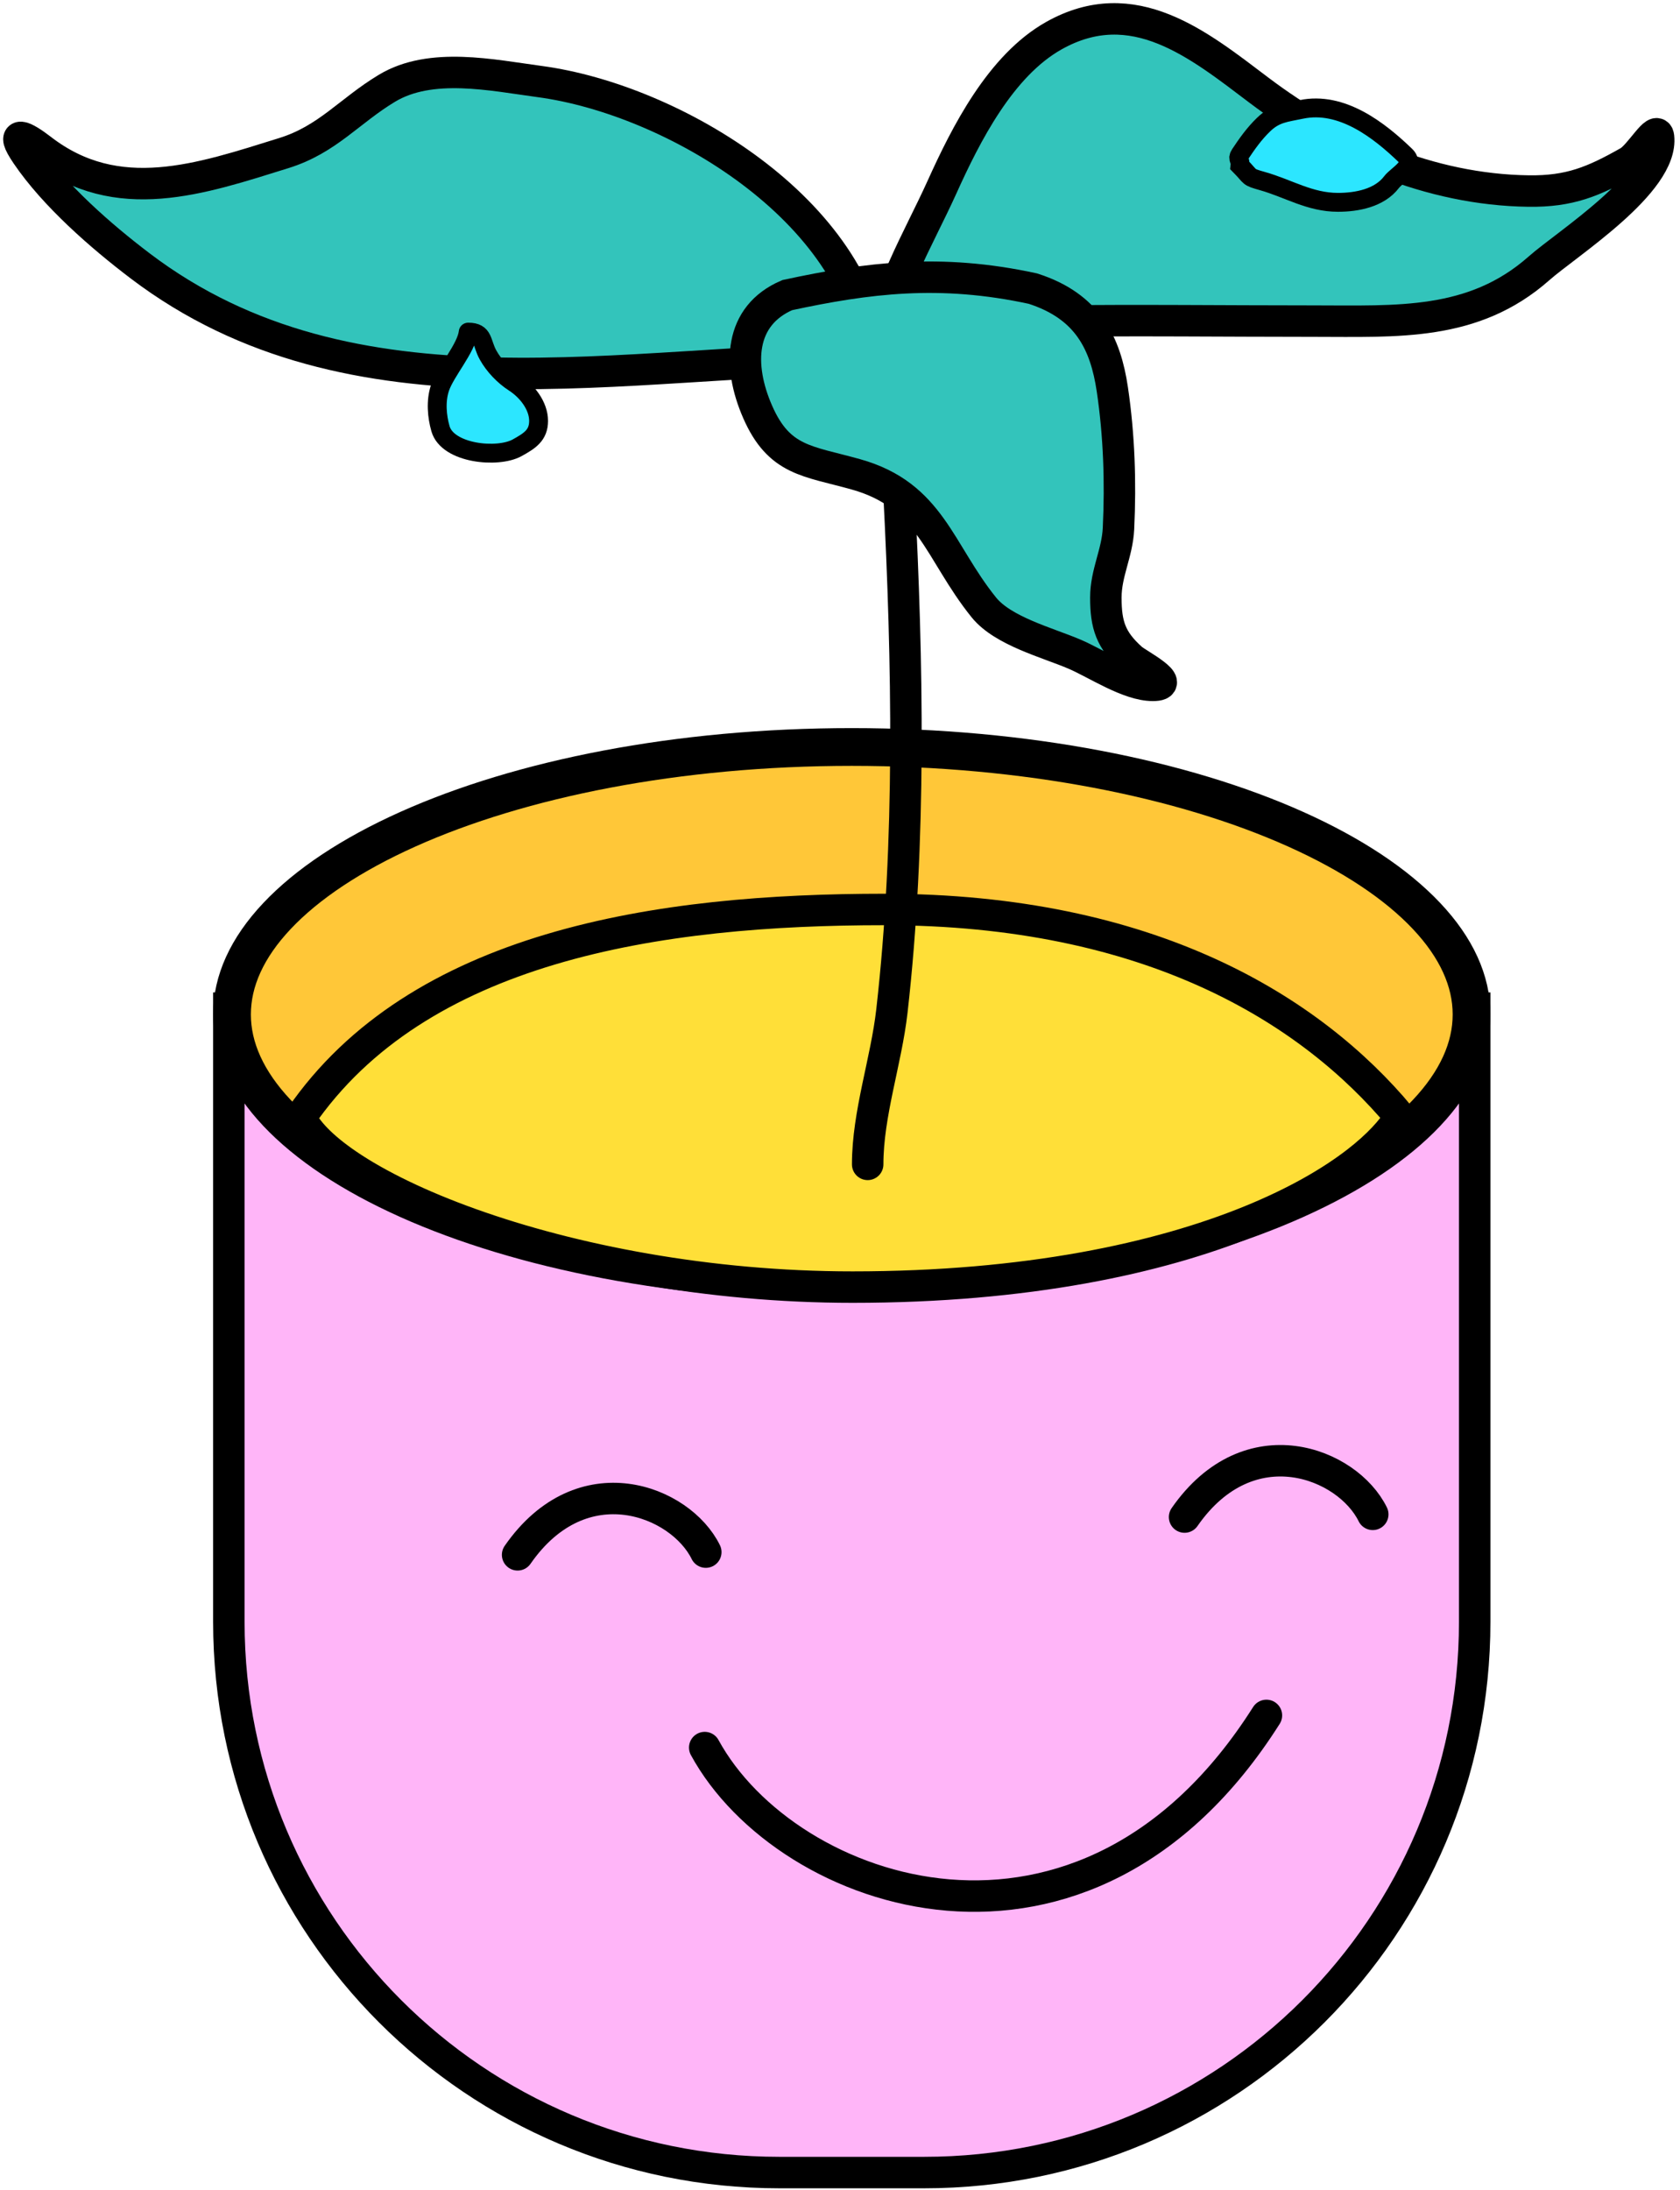 <svg width="267" height="348" viewBox="0 0 267 348" fill="none" xmlns="http://www.w3.org/2000/svg">
<g clip-path="url(#clip0_192_46)">
<path d="M36.371 160.183H234.371V257.683C234.371 306.008 195.196 345.183 146.871 345.183H123.871C75.546 345.183 36.371 306.008 36.371 257.683V160.183Z" fill="#FFB5F8" stroke="black" stroke-width="5"/>
<path d="M233.871 161.183C233.871 166.498 231.48 171.781 226.712 176.834C221.929 181.904 214.868 186.605 205.915 190.618C188.015 198.642 163.077 203.683 135.371 203.683C107.665 203.683 82.726 198.642 64.827 190.618C55.873 186.605 48.812 181.904 44.029 176.834C39.261 171.781 36.871 166.498 36.871 161.183C36.871 155.868 39.261 150.584 44.029 145.531C48.812 140.462 55.873 135.76 64.827 131.747C82.726 123.723 107.665 118.683 135.371 118.683C163.077 118.683 188.015 123.723 205.915 131.747C214.868 135.76 221.929 140.462 226.712 145.531C231.48 150.584 233.871 155.868 233.871 161.183Z" fill="#FFC738" stroke="black" stroke-width="6"/>
<path d="M222.521 177.456C221.268 179.523 219.049 181.986 215.68 184.597C211.598 187.76 205.967 191.033 198.704 193.989C184.182 199.901 163.26 204.5 135.5 204.5C112.538 204.5 90.948 200.239 74.78 194.449C66.691 191.552 60.038 188.3 55.271 185.065C51.049 182.198 48.671 179.589 47.76 177.528C57.099 163.943 71.219 155.709 87.466 150.852C104.127 145.872 122.848 144.5 140.5 144.5C182.744 144.5 208.302 160.396 222.521 177.456Z" fill="#FFDF38" stroke="black" stroke-width="5"/>
<path d="M112 277.66C125 301.5 172.5 318 201.27 272.551" stroke="black" stroke-width="5" stroke-linecap="round"/>
<path d="M112.171 246.604C108.167 238.45 92.528 232.256 82.262 247.035" stroke="black" stroke-width="5" stroke-linecap="round"/>
<path d="M218.171 240.604C214.167 232.45 198.528 226.256 188.262 241.035" stroke="black" stroke-width="5" stroke-linecap="round"/>
<path d="M137.899 185C137.899 176.943 140.842 168.627 141.75 160.635C144.803 133.772 144.255 105.21 142.868 78.207C142.279 66.739 144.55 54 134.545 54" stroke="black" stroke-width="5" stroke-linecap="round"/>
<path d="M85.769 12.957C107.138 15.823 136.453 33.56 138.722 57.006C99.402 57.006 56.225 68.002 22.273 42.245C16.047 37.521 8.645 31.059 4.231 24.555C1.438 20.438 3.909 21.675 6.574 23.735C18.65 33.066 31.931 28.427 45.117 24.32C52.075 22.153 55.517 17.612 61.519 14.011C68.493 9.826 78.185 11.939 85.769 12.957Z" fill="#33C4BB" stroke="black" stroke-width="5" stroke-linecap="round"/>
<path d="M149.687 29.781C146.012 37.922 140.406 47.134 139.583 56.189C145.207 50.564 158.849 51.12 166.68 51.022C180.702 50.847 194.737 51.022 208.761 51.022C222.058 51.022 234.161 51.852 244.584 42.641C249.075 38.672 264.395 29.022 263.587 21.744C263.359 19.691 260.62 24.689 258.822 25.705C253.229 28.866 249.462 30.445 242.919 30.355C227.264 30.14 212.4 23.632 200.092 14.338C190.537 7.123 180.131 -1.445 167.484 5.669C159.01 10.435 153.505 21.322 149.687 29.781Z" fill="#33C4BB" stroke="black" stroke-width="5" stroke-linecap="round"/>
<path d="M164.154 45.855C149.371 42.649 137.871 44.148 125.116 46.889C117.47 50.166 117.186 58.066 120.408 65.432C123.834 73.263 128.333 73.21 136.024 75.364C147.919 78.694 149.197 87.615 156.346 96.49C159.413 100.297 166.477 102.095 170.814 103.953C174.249 105.426 179.36 108.891 183.214 108.891C187.348 108.891 180.761 105.479 179.884 104.7C176.517 101.707 175.751 99.275 175.751 94.94C175.751 91.022 177.573 87.895 177.76 83.975C178.111 76.596 177.866 69.173 176.784 61.873C175.696 54.528 172.871 48.648 164.154 45.855Z" fill="#33C4BB" stroke="black" stroke-width="5" stroke-linecap="round"/>
<path d="M69.924 61.632C70.79 59.035 74.124 55.343 74.41 52.769C76.938 52.769 76.45 54.398 77.572 56.417C78.516 58.117 80.078 59.748 81.706 60.794C83.752 62.11 85.598 64.454 85.598 66.875C85.598 69.163 84.173 70.044 82.193 71.144C79.088 72.869 71.135 72.071 70.005 68.118C69.45 66.174 69.219 63.747 69.924 61.632Z" fill="#2CE6FF" stroke="black" stroke-width="3" stroke-linecap="round" stroke-linejoin="round"/>
<path d="M197.071 24.529C196.567 25.285 197.187 25.33 197.071 26.331C198.951 28.236 198.169 28.071 200.66 28.778C204.782 29.948 208.167 32.148 212.64 32.148C215.638 32.148 219.234 31.474 221.165 28.925C222.032 27.78 225.031 26.316 223.386 24.73C219.149 20.642 213.222 16.047 206.811 17.385C204.276 17.914 202.694 17.986 200.812 19.803C199.327 21.235 198.2 22.834 197.071 24.529Z" fill="#2CE6FF" stroke="black" stroke-width="3" stroke-linecap="round"/>
</g>
<defs>
<clipPath id="clip0_192_46">
<rect width="267" height="348" fill="white"/>
</clipPath>
</defs>
</svg>
